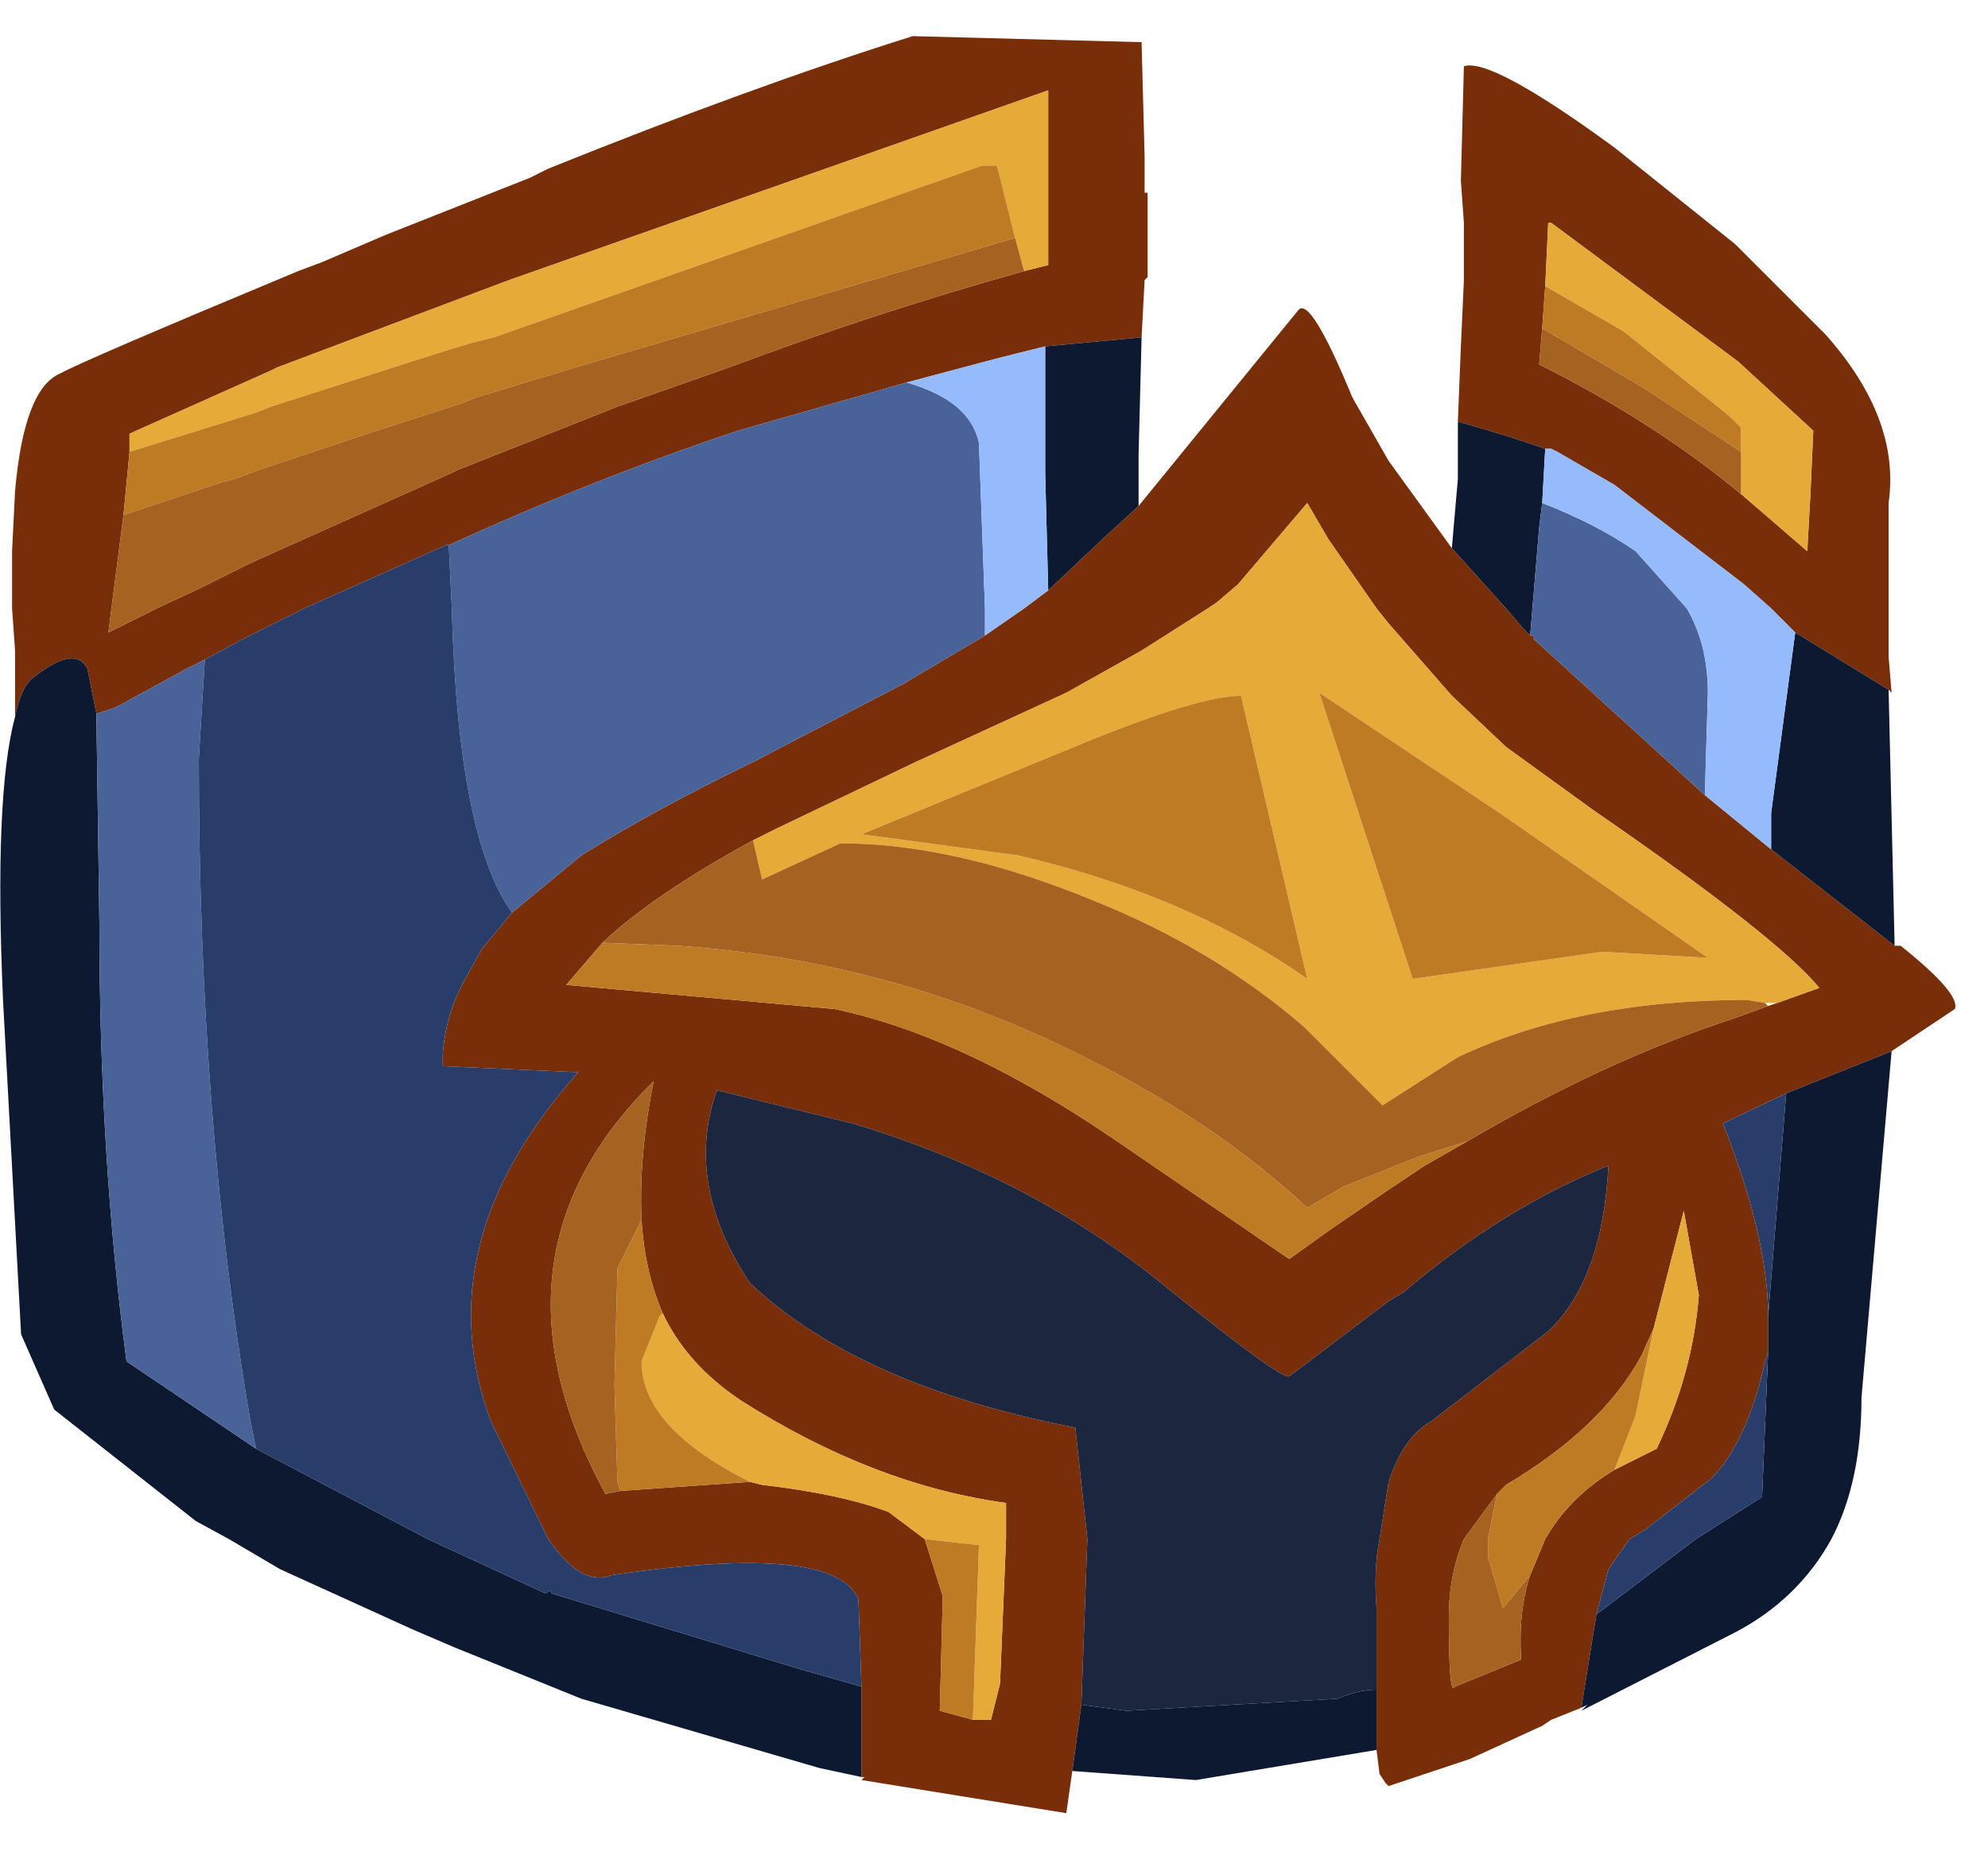 <?xml version="1.0" encoding="utf-8"?>
<svg version="1.1" id="Layer_1"
xmlns="http://www.w3.org/2000/svg"
xmlns:xlink="http://www.w3.org/1999/xlink"
xmlns:author="http://www.sothink.com"
width="33px" height="31px"
xml:space="preserve">
<g id="1321" transform="matrix(1, 0, 0, 1, 0.2, 0)">
<path style="fill:#792E0A;fill-opacity:1" d="M29.6,10.5L29.55 10.45L29.4 10.3L29.2 10.1L28.75 9.7L26.6 8.05L25.65 7.5L25.55 7.45L25.45 7.45L24.85 7.25L24.35 7.1L24 7L24.05 5.75L24.1 4.65L24.1 3.9L24.1 3.7L24.05 3L24.1 1.1Q24.55 0.95 26.6 2.45L28.6 4.05L30.1 5.55Q31.35 6.95 31.15 8.35L31.15 10.05L31.15 10.1L31.15 10.9L31.2 11.5L31.15 11.45L29.6 10.5M17.6,29.4L17.5 30.1L14.1 29.55L14.15 29.5L14.1 29.5L14.1 28L14.05 26.55Q13.65 25.6 9.95 26.15Q9.45 26.35 8.9 25.55L7.95 23.6Q6.85 20.65 9.4 17.8L7.15 17.7L7.15 17.5Q7.2 16.8 7.55 16.2L7.8 15.75L8.3 15.15L9.45 14.2Q10.65 13.45 12.3 12.65L14.8 11.35L16.15 10.55L16.8 10.1L17.2 9.8L18.1 8.95L18.7 8.4L21.35 5.15Q21.55 4.9 22.25 6.6L22.85 7.65L23.9 9.1L24.8 10.1L25.1 10.45L25.2 10.55L25.25 10.55L25.25 10.6L28.1 13.2L29.2 14.1L31.25 15.7L31.35 15.7Q32.35 16.5 32.25 16.75L31.2 17.45L29.45 18.15L28.4 18.65Q29.15 20.55 29.15 21.85L29.15 22.45L29.1 22.6Q28.8 23.95 28.2 24.55L27.1 25.4L26.85 25.55L26.5 26.05L26.3 26.8L26.05 28.35L25.55 28.55L25.4 28.65L24.2 29.2L22.85 29.65L22.8 29.6L22.7 29.45L22.65 29.05L22.65 28.05L22.65 26.7Q22.6 26.05 22.7 25.55L22.85 24.6Q23.1 23.85 23.55 23.6L25.5 22.1Q26.4 21.25 26.5 19.35Q24.75 20.05 23.1 21.45L22.85 21.6L21.2 22.85Q21.05 22.9 18.95 21.2Q16.8 19.5 13.95 18.65L11.7 18.1Q11.15 19.65 12.25 21.3Q14.05 23 17.65 23.7L17.85 25.55L17.75 28.3L17.6 29.4M7.2,9.05L4.85 10.1L3.85 10.6L3.2 10.95L2.9 11.1L1.8 11.7L1.7 11.75L1.4 11.85L1.25 11.1Q1.05 10.7 0.35 11.25Q0.15 11.4 0.05 11.9L0.05 10.8L0 10.1L0 9.15L0.05 8.15Q0.2 6.45 0.8 6.2Q1.15 6 4.75 4.5L5.15 4.35L6.2 3.9L8.6 2.95L8.9 2.8Q12.25 1.45 14.95 0.6L18.75 0.7L18.8 2.6L18.8 3.2L18.85 3.2L18.85 4.6L18.8 4.65L18.75 5.6L17.15 5.75L16.35 5.95L14.85 6.35L12.4 7.05L12.05 7.15Q9.65 7.95 7.25 9.05L7.2 9.05M25.35,6.05Q27.25 7 28.7 8.2L29.8 9.15L29.85 8.25L29.9 7.15L28.65 6L25.55 3.7L25.5 3.7L25.45 4.75L25.4 5.45L25.35 6.05M9.8,15.65L9.2 16.35L13.65 16.75Q15.8 17.2 18.35 18.95L21.2 20.9L21.9 20.4L22.85 19.75L23.45 19.35L24.15 18.95Q26.45 17.6 28.6 16.9L29.15 16.7L29.3 16.65L30 16.4Q29.3 15.55 26.25 13.45L24.8 12.4L23.9 11.55L22.85 10.35L22.65 10.1L21.85 8.95L21.5 8.35L20.35 9.7L20 10L19.85 10.1L18.75 10.8L17.5 11.5L15 12.65L12.7 13.75L12.3 13.95Q10.65 14.85 9.8 15.65M24.1,25.55Q23.85 26.15 23.85 26.85Q23.85 28.2 23.95 28L25.05 27.55Q25 26.75 25.2 26.15L25.45 25.55Q25.85 24.85 26.6 24.4L27.3 24.05Q27.9 22.8 28 21.5L27.75 20.1L27.25 22.05L27.05 22.5Q26.4 23.7 24.8 24.65L24.65 24.8L24.1 25.55M1.65,10.1L1.6 10.5L2.4 10.1L3.15 9.75L3.35 9.65L3.95 9.35L7.3 7.85L7.4 7.8L10.05 6.75L11.9 6.1Q14.3 5.2 16.8 4.5L17.2 4.4L17.2 1.5L9.1 4.35L8.25 4.65L7.85 4.8L4.4 6.1L4.3 6.15L1.95 7.2L1.95 7.5L1.85 8.55L1.65 10.1M12.45,24.65Q13.75 24.8 14.55 25.1L15.15 25.55L15.45 26.5L15.4 28.4L15.95 28.55L16.25 28.55L16.4 27.95L16.5 25.55L16.5 24.95Q14.3 24.65 12.1 23.25Q11.2 22.65 10.8 21.8Q10.5 21.1 10.45 20.25Q10.4 19.2 10.65 17.95Q7.7 20.85 9.85 24.8L10.1 24.75L12.25 24.6L12.45 24.65" />
<path style="fill:#191919;fill-opacity:1" d="M25.25,10.55L25.25 10.5L25.25 10.6L25.25 10.55" />
<path style="fill:#E5AA38;fill-opacity:1" d="M28.7,7.5L28.7 7.1L28.5 6.9L26.75 5.5L25.45 4.75L25.5 3.7L25.55 3.7L28.65 6L29.9 7.15L29.85 8.25L29.8 9.15L28.7 8.2L28.7 7.5M29.1,16.65L28.8 16.6Q26 16.6 24 17.55L22.75 18.35L21.45 17.05Q19.95 15.75 17.95 14.95Q15.65 14 13.75 14L12.45 14.6L12.3 13.95L12.7 13.75L15 12.65L17.5 11.5L18.75 10.8L19.85 10.1L20 10L20.35 9.7L21.5 8.35L21.85 8.95L22.65 10.1L22.85 10.35L23.9 11.55L24.8 12.4L26.25 13.45Q29.3 15.55 30 16.4L29.3 16.65L29.1 16.65M28.15,15.9L24.7 13.5L21.7 11.5L23.25 16.25L26.4 15.8L28.15 15.9M27.75,20.1L28 21.5Q27.9 22.8 27.3 24.05L26.6 24.4L26.95 23.5L27.25 22.05L27.75 20.1M20.4,11.55Q19.7 11.55 17.75 12.35L14.1 13.85L16.7 14.2Q19.5 14.85 21.5 16.25L20.4 11.55M1.95,7.2L4.3 6.15L4.4 6.1L7.85 4.8L8.25 4.65L9.1 4.35L17.2 1.5L17.2 4.4L16.8 4.5L16.65 3.95L16.35 2.75L16.1 2.75L8 5.6L7.6 5.7L6.95 5.9L4.3 6.75L4.05 6.85L1.95 7.5L1.95 7.2M15.15,25.55L14.55 25.1Q13.75 24.8 12.45 24.65L12.25 24.6Q10.45 23.7 10.45 22.6L10.75 21.85L10.8 21.8Q11.2 22.65 12.1 23.25Q14.3 24.65 16.5 24.95L16.5 25.55L16.4 27.95L16.25 28.55L15.95 28.55L16.05 25.65L15.15 25.55" />
<path style="fill:#BF7A24;fill-opacity:1" d="M26.75,5.5L28.5 6.9L28.7 7.1L28.7 7.5L27.1 6.45L25.4 5.45L25.45 4.75L26.75 5.5M11.05,15.7Q14.7 15.95 17.9 17.6Q20 18.65 21.5 20.05L22.1 19.7L23.35 19.2L24.15 18.95L23.45 19.35L22.85 19.75L21.9 20.4L21.2 20.9L18.35 18.95Q15.8 17.2 13.65 16.75L9.2 16.35L9.8 15.65L11.05 15.7M26.4,15.8L23.25 16.25L21.7 11.5L24.7 13.5L28.15 15.9L26.4 15.8M25.45,25.55L25.2 26.15L24.75 26.7L24.5 25.85L24.5 25.55L24.65 24.8L24.8 24.65Q26.4 23.7 27.05 22.5L27.25 22.05L26.95 23.5L26.6 24.4Q25.85 24.85 25.45 25.55M21.5,16.25Q19.5 14.85 16.7 14.2L14.1 13.85L17.75 12.35Q19.7 11.55 20.4 11.55L21.5 16.25M9.35,6.1L7.7 6.6L7.45 6.7L5.9 7.2L4.1 7.8L3.7 7.95L3.5 8L1.85 8.55L1.95 7.5L4.05 6.85L4.3 6.75L6.95 5.9L7.6 5.7L8 5.6L16.1 2.75L16.35 2.75L16.65 3.95L9.35 6.1M10.8,21.8L10.75 21.85L10.45 22.6Q10.45 23.7 12.25 24.6L10.1 24.75L10.05 24.6L10 23L10.05 21.05L10.45 20.25Q10.5 21.1 10.8 21.8M16.05,25.65L15.95 28.55L15.4 28.4L15.45 26.5L15.15 25.55L16.05 25.65" />
<path style="fill:#A66221;fill-opacity:1" d="M28.7,8.2Q27.25 7 25.35 6.05L25.4 5.45L27.1 6.45L28.7 7.5L28.7 8.2M9.8,15.65Q10.65 14.85 12.3 13.95L12.45 14.6L13.75 14Q15.65 14 17.95 14.95Q19.95 15.75 21.45 17.05L22.75 18.35L24 17.55Q26 16.6 28.8 16.6L29.1 16.65L29.15 16.7L28.6 16.9Q26.45 17.6 24.15 18.95L23.35 19.2L22.1 19.7L21.5 20.05Q20 18.65 17.9 17.6Q14.7 15.95 11.05 15.7L9.8 15.65M24.65,24.8L24.5 25.55L24.5 25.85L24.75 26.7L25.2 26.15Q25 26.75 25.05 27.55L23.95 28Q23.85 28.2 23.85 26.85Q23.85 26.15 24.1 25.55L24.65 24.8M1.85,8.55L3.5 8L3.7 7.95L4.1 7.8L5.9 7.2L7.45 6.7L7.7 6.6L9.35 6.1L16.65 3.95L16.8 4.5Q14.3 5.2 11.9 6.1L10.05 6.75L7.4 7.8L7.3 7.85L3.95 9.35L3.35 9.65L3.15 9.75L2.4 10.1L1.6 10.5L1.65 10.1L1.85 8.55M9.85,24.8Q7.7 20.85 10.65 17.95Q10.4 19.2 10.45 20.25L10.05 21.05L10 23L10.05 24.6L10.1 24.75L9.85 24.8" />
<path style="fill:#1C273F;fill-opacity:1" d="M17.75,28.3L17.85 25.55L17.65 23.7Q14.05 23 12.25 21.3Q11.15 19.65 11.7 18.1L13.95 18.65Q16.8 19.5 18.95 21.2Q21.05 22.9 21.2 22.85L22.85 21.6L23.1 21.45Q24.75 20.05 26.5 19.35Q26.4 21.25 25.5 22.1L23.55 23.6Q23.1 23.85 22.85 24.6L22.7 25.55Q22.6 26.05 22.65 26.7L22.65 28.05Q22.35 28.05 22 28.2L18.5 28.4L17.75 28.3" />
<path style="fill:#0D1931;fill-opacity:1" d="M25.4,8.35L25.35 8.75L25.2 10.55L25.1 10.45L24.8 10.1L23.9 9.1L24 7.95L24 7.8L24 7.25L24 7L24.35 7.1L24.85 7.25L25.45 7.45L25.4 8.35M29.2,14.1L29.2 13.5L29.6 10.5L31.15 11.45L31.25 15.7L29.2 14.1M29.45,18.15L31.2 17.45L30.7 23.2Q30.7 24.6 30.2 25.55Q29.65 26.55 28.6 27.1L26.05 28.4L26.15 28.3L26.05 28.35L26.3 26.8L27.95 25.55L29.05 24.85L29.15 22.45L29.15 21.85L29.45 18.15M17.75,28.3L18.5 28.4L22 28.2Q22.35 28.05 22.65 28.05L22.65 29.05L19.65 29.55L17.6 29.4L17.75 28.3M14.1,28L14.1 29.5L13.4 29.35L9.45 28.2L7.35 27.35L6.65 27.05L4.45 26.05L3.6 25.55L3.05 25.25L0.7 23.4L0.15 22.15L-0.15 16.6Q-0.3 13.2 0.05 11.9Q0.15 11.4 0.35 11.25Q1.05 10.7 1.25 11.1L1.4 11.85L1.45 15.35Q1.45 19.2 1.9 22.6L4.05 24.05L6.9 25.55L8.85 26.45L8.95 26.4L8.95 26.45L13.05 27.7L14.1 28M18.75,5.6L18.7 7.55L18.7 8.4L18.1 8.95L17.2 9.8L17.15 7.85L17.15 5.8L17.15 5.75L18.75 5.6" />
<path style="fill:#496298;fill-opacity:1" d="M25.2,10.55L25.35 8.75L25.4 8.35Q26.3 8.7 26.95 9.15L27.8 10.1Q28.15 10.7 28.15 11.5L28.1 13.2L25.25 10.6L25.25 10.5L25.25 10.55L25.2 10.55M7.3,10.1L7.25 9.05Q9.65 7.95 12.05 7.15L12.4 7.05L14.85 6.35Q15.9 6.65 16.05 7.35L16.15 10.1L16.15 10.55L14.8 11.35L12.3 12.65Q10.65 13.45 9.45 14.2L8.3 15.15Q7.4 13.9 7.3 10.1M4.05,24.05L1.9 22.6Q1.45 19.2 1.45 15.35L1.4 11.85L1.7 11.75L1.8 11.7L2.9 11.1L3.2 10.95L3.1 12.6Q3.1 18.6 3.95 23.55L4.05 24.05" />
<path style="fill:#283D69;fill-opacity:1" d="M29.15,21.85Q29.15 20.55 28.4 18.65L29.45 18.15L29.15 21.85M26.3,26.8L26.5 26.05L26.85 25.55L27.1 25.4L28.2 24.55Q28.8 23.95 29.1 22.6L29.15 22.45L29.05 24.85L27.95 25.55L26.3 26.8M13.05,27.7L8.95 26.45L8.95 26.4L8.85 26.45L6.9 25.55L4.05 24.05L3.95 23.55Q3.1 18.6 3.1 12.6L3.2 10.95L3.85 10.6L4.85 10.1L7.2 9.05L7.25 9.05L7.3 10.1Q7.4 13.9 8.3 15.15L7.8 15.75L7.55 16.2Q7.2 16.8 7.15 17.5L7.15 17.7L9.4 17.8Q6.85 20.65 7.95 23.6L8.9 25.55Q9.45 26.35 9.95 26.15Q13.65 25.6 14.05 26.55L14.1 28L13.05 27.7" />
<path style="fill:#96BBFC;fill-opacity:1" d="M29.2,14.1L28.1 13.2L28.15 11.5Q28.15 10.7 27.8 10.1L26.95 9.15Q26.3 8.7 25.4 8.35L25.45 7.45L25.55 7.45L25.65 7.5L26.6 8.05L28.75 9.7L29.2 10.1L29.4 10.3L29.55 10.45L29.6 10.5L29.2 13.5L29.2 14.1M16.8,10.1L16.15 10.55L16.15 10.1L16.05 7.35Q15.9 6.65 14.85 6.35L16.35 5.95L17.15 5.75L17.15 5.8L17.15 7.85L17.2 9.8L16.8 10.1" />
</g>
</svg>
